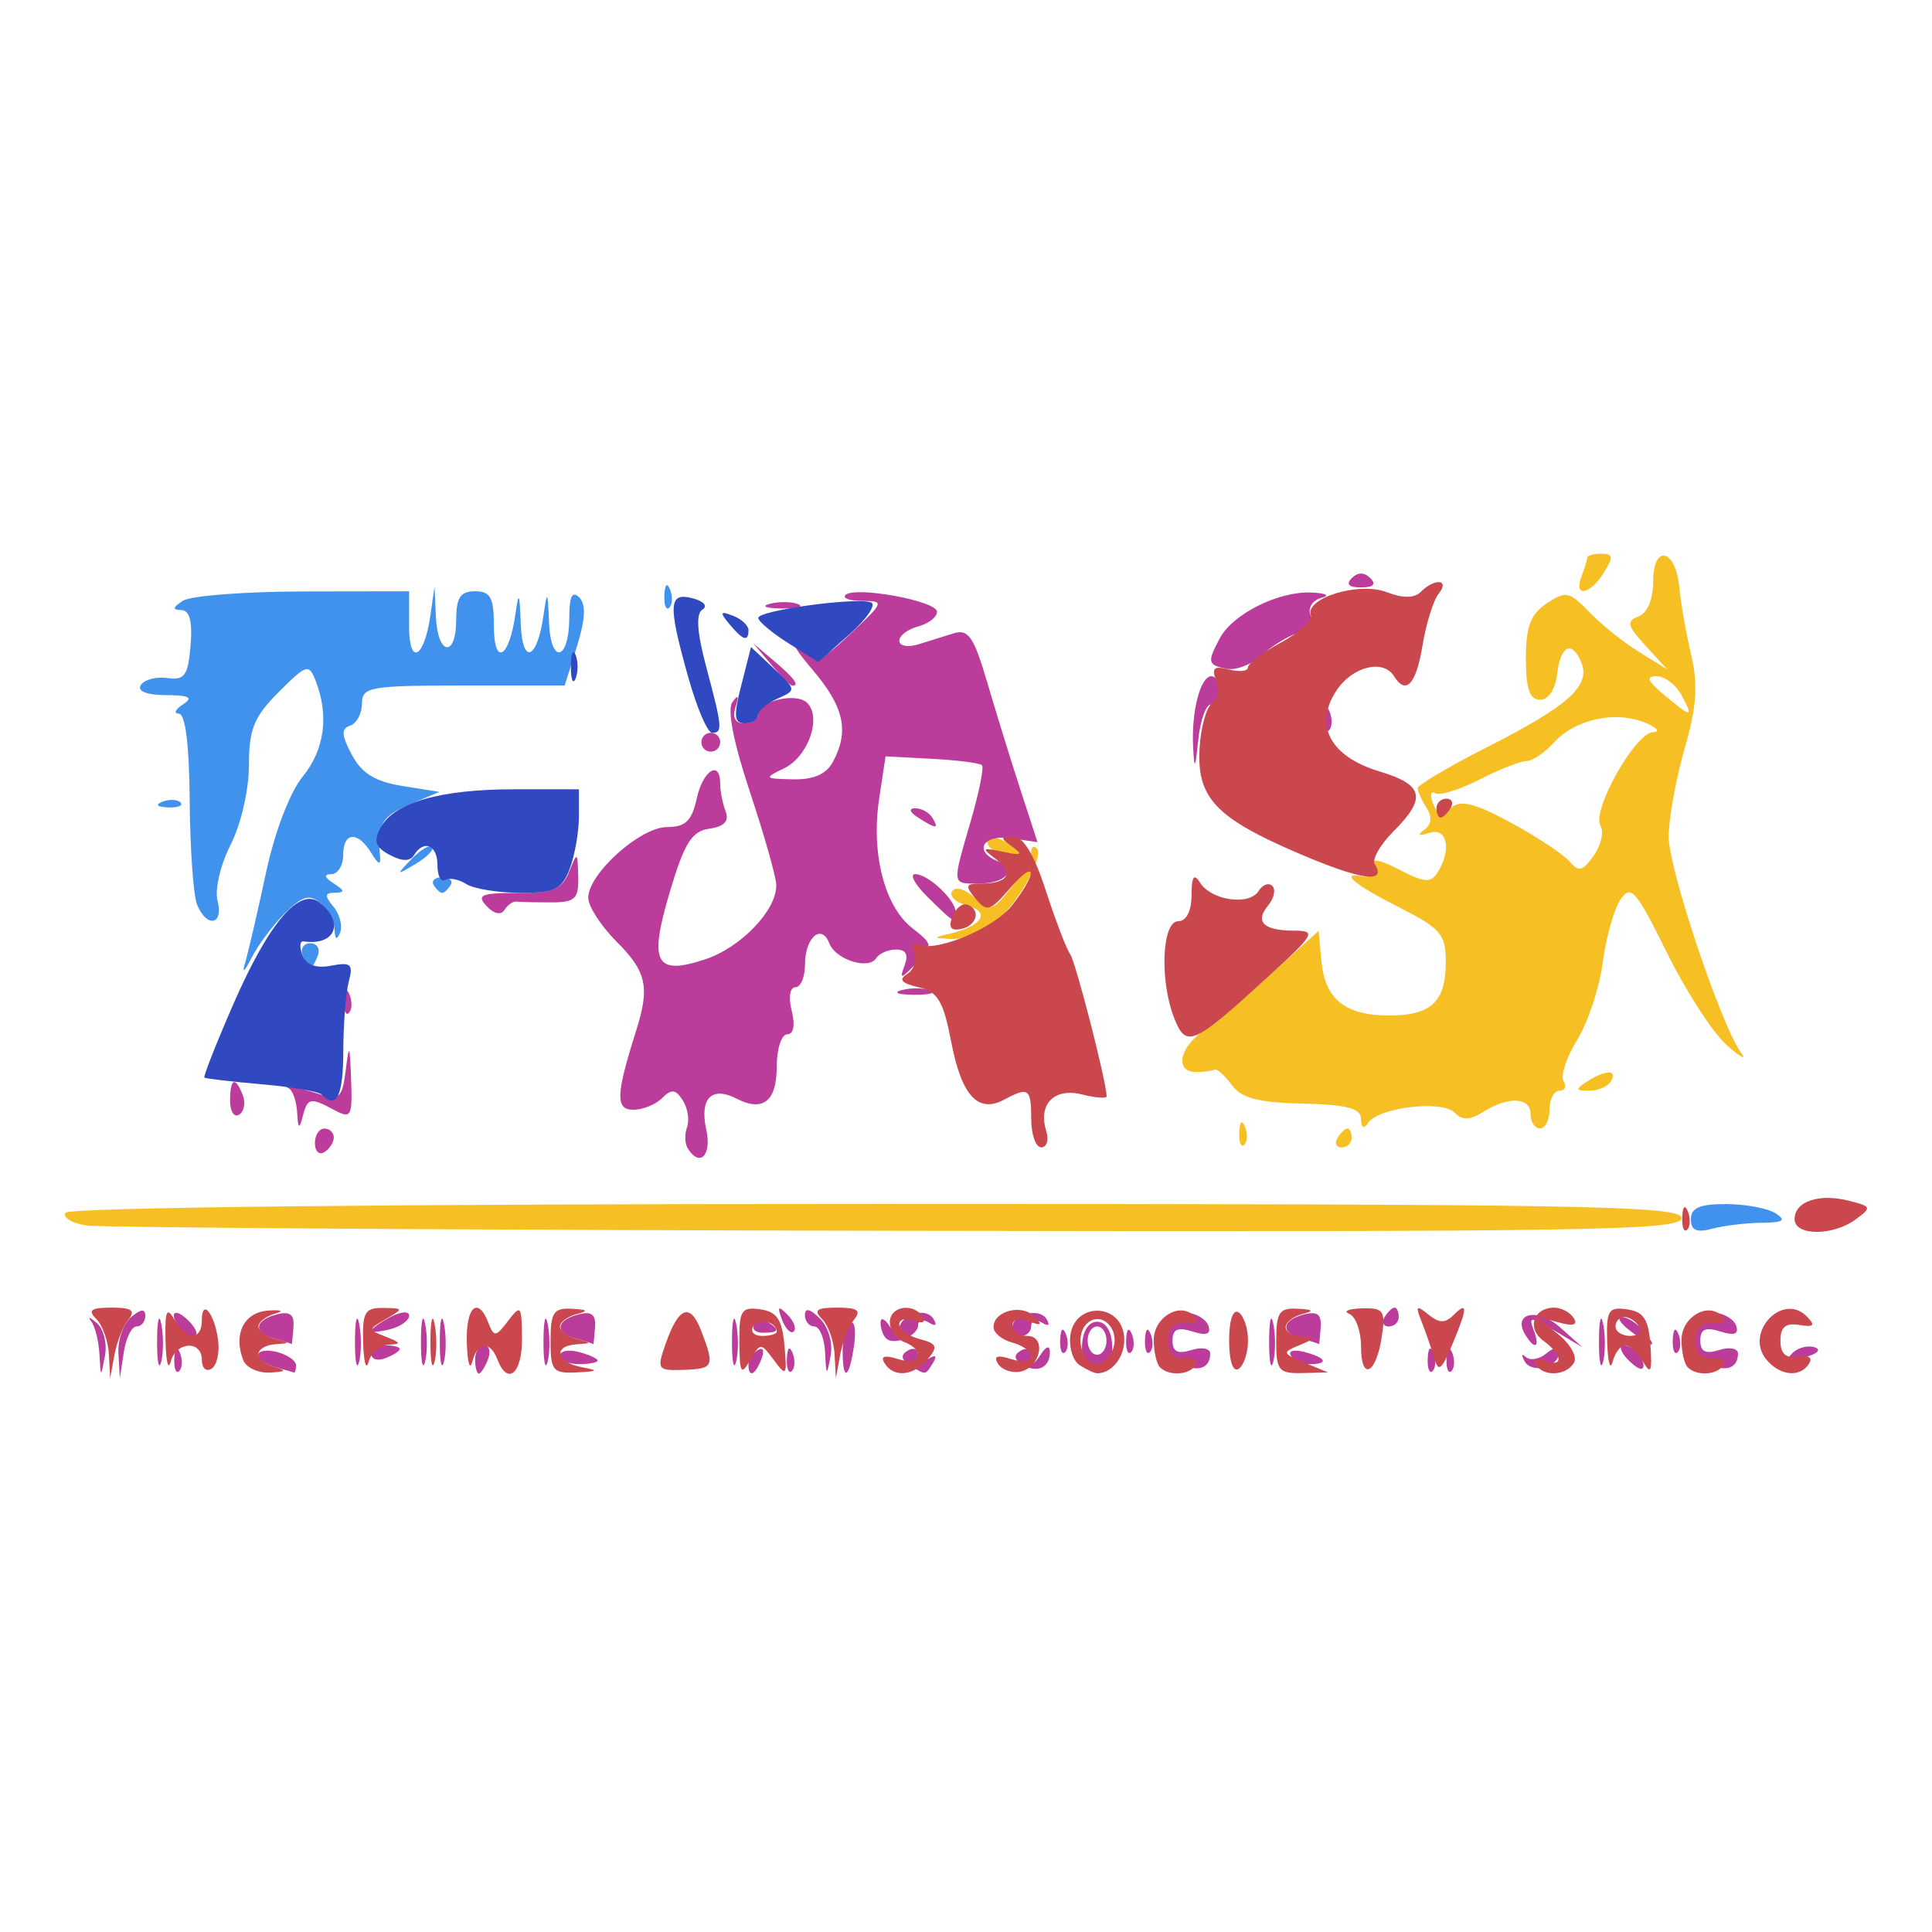 <?xml version="1.0" encoding="UTF-8" standalone="no"?>
<!-- Created with Inkscape (http://www.inkscape.org/) -->

<svg
   width="205"
   height="205"
   viewBox="0 0 54.24 54.24"
   version="1.2" baseProfile="tiny"
   id="svg1"
   xml:space="preserve"
   xmlns="http://www.w3.org/2000/svg"
   xmlns:svg="http://www.w3.org/2000/svg"><defs
     id="defs1" /><g
     id="layer1"><g
       id="g12"><path
         style="fill:#f6bf23"
         d="m 2.421,34.404 c -0.403,-0.061 -0.664,-0.222 -0.58,-0.357 0.092,-0.149 9.074,-0.247 22.759,-0.247 19.918,0 22.606,0.047 22.606,0.397 0,0.35 -2.606,0.392 -22.027,0.357 -12.115,-0.022 -22.356,-0.089 -22.759,-0.15 z m 32.371,-2.61 c 0.013,-0.308 0.075,-0.371 0.16,-0.16 0.076,0.191 0.067,0.419 -0.021,0.507 -0.088,0.088 -0.15,-0.068 -0.139,-0.347 z m 2.757,0.154 c 0.09,-0.146 0.216,-0.265 0.28,-0.265 0.064,0 0.117,0.119 0.117,0.265 0,0.146 -0.126,0.265 -0.28,0.265 -0.154,0 -0.207,-0.119 -0.117,-0.265 z m 0.663,-0.529 c -0.005,-0.305 -0.385,-0.406 -1.642,-0.436 -1.256,-0.03 -1.719,-0.153 -1.994,-0.529 -0.197,-0.269 -0.413,-0.46 -0.479,-0.424 -0.067,0.036 -0.299,0.066 -0.518,0.066 -0.595,0 -0.478,-0.676 0.198,-1.148 0.327,-0.229 1.191,-0.955 1.918,-1.614 l 1.323,-1.199 0.081,0.856 c 0.101,1.065 0.667,1.518 1.901,1.518 1.183,0 1.59,-0.384 1.59,-1.504 0,-0.777 -0.14,-0.94 -1.323,-1.539 -1.276,-0.647 -1.681,-0.998 -0.992,-0.86 0.182,0.036 0.3,-0.086 0.262,-0.273 -0.051,-0.25 0.15,-0.226 0.763,0.091 0.686,0.355 0.871,0.368 1.057,0.074 0.406,-0.641 0.275,-1.279 -0.23,-1.116 -0.305,0.098 -0.355,0.07 -0.146,-0.081 0.208,-0.152 0.232,-0.364 0.07,-0.62 -0.136,-0.214 -0.248,-0.463 -0.251,-0.552 -0.002,-0.089 0.889,-0.615 1.98,-1.169 2.23,-1.132 2.868,-1.7 2.625,-2.335 -0.255,-0.664 -0.595,-0.519 -0.688,0.292 -0.05,0.433 -0.244,0.728 -0.481,0.728 -0.292,0 -0.397,-0.305 -0.397,-1.158 0,-0.902 0.13,-1.244 0.585,-1.547 0.535,-0.355 0.636,-0.334 1.191,0.241 0.333,0.346 0.963,0.851 1.4,1.122 l 0.794,0.492 -0.61,-0.666 c -0.516,-0.563 -0.546,-0.69 -0.198,-0.824 0.25,-0.096 0.411,-0.481 0.411,-0.982 0,-1.06 0.633,-0.916 0.733,0.166 0.039,0.425 0.188,1.273 0.331,1.884 0.201,0.858 0.159,1.46 -0.182,2.646 -0.243,0.844 -0.444,1.952 -0.447,2.461 -0.005,0.907 1.467,5.301 2.038,6.085 0.159,0.218 -0.027,0.115 -0.414,-0.229 -0.387,-0.344 -1.141,-1.512 -1.676,-2.595 -0.865,-1.751 -1.009,-1.916 -1.3,-1.491 -0.18,0.263 -0.404,1.059 -0.498,1.769 -0.094,0.71 -0.418,1.69 -0.72,2.178 -0.301,0.488 -0.473,1.008 -0.382,1.156 0.092,0.148 0.04,0.269 -0.114,0.269 -0.154,0 -0.28,0.238 -0.28,0.529 0,0.291 -0.119,0.529 -0.265,0.529 -0.146,0 -0.265,-0.179 -0.265,-0.397 0,-0.48 -0.613,-0.514 -1.32,-0.073 -0.389,0.243 -0.595,0.249 -0.821,0.022 -0.355,-0.355 -2.129,-0.142 -2.419,0.29 -0.126,0.187 -0.197,0.149 -0.201,-0.107 z m 6.721,-8.241 c -0.256,-0.414 0.974,-2.603 1.474,-2.623 0.221,-0.009 0.112,-0.133 -0.243,-0.275 -0.833,-0.333 -1.953,-0.081 -2.543,0.571 -0.256,0.283 -0.6,0.514 -0.765,0.514 -0.165,0 -0.759,0.234 -1.321,0.521 -0.562,0.286 -1.121,0.459 -1.244,0.383 -0.122,-0.076 -0.15,0.05 -0.062,0.28 0.121,0.316 0.246,0.346 0.515,0.123 0.269,-0.223 0.679,-0.118 1.693,0.435 0.736,0.401 1.473,0.89 1.636,1.087 0.244,0.295 0.364,0.263 0.672,-0.177 0.206,-0.294 0.291,-0.672 0.188,-0.838 z m 2.273,-3.665 c -0.156,-0.291 -0.471,-0.529 -0.7,-0.529 -0.309,0 -0.255,0.135 0.208,0.52 0.789,0.658 0.84,0.658 0.492,0.009 z m -2.646,10.848 c 0.518,-0.335 0.868,-0.335 0.661,0 -0.09,0.146 -0.365,0.263 -0.611,0.261 -0.386,-0.003 -0.393,-0.04 -0.051,-0.261 z m -17.859,-4.157 c 0.878,-0.211 1.113,-0.606 0.461,-0.776 -0.323,-0.085 -0.518,-0.267 -0.432,-0.405 0.088,-0.143 0.36,-0.067 0.628,0.176 0.44,0.398 0.512,0.378 1.032,-0.283 0.308,-0.391 0.559,-0.834 0.559,-0.984 0,-0.15 0.068,-0.205 0.152,-0.121 0.241,0.241 -0.62,1.716 -1.268,2.169 -0.324,0.227 -0.831,0.399 -1.126,0.382 -0.53,-0.03 -0.53,-0.032 -0.007,-0.158 z m 1.058,-2.457 c -0.207,-0.335 0.143,-0.335 0.661,0 0.342,0.221 0.335,0.257 -0.051,0.261 -0.246,0.002 -0.521,-0.115 -0.611,-0.261 z m 16.64,-7.562 c 0.088,-0.23 0.161,-0.468 0.161,-0.529 0,-0.061 0.18,-0.111 0.399,-0.111 0.333,0 0.344,0.088 0.069,0.529 -0.392,0.628 -0.858,0.71 -0.628,0.111 z"
         id="path12" /><path
         style="fill:#4192ed"
         d="m 47.471,34.228 c 0,-0.319 0.253,-0.427 0.992,-0.424 0.546,0.002 1.171,0.119 1.389,0.261 0.305,0.197 0.214,0.258 -0.397,0.264 -0.437,0.004 -1.062,0.08 -1.389,0.167 -0.438,0.117 -0.595,0.046 -0.595,-0.268 z m -40.595,-7.175 c 0.087,-0.291 0.35,-1.422 0.583,-2.514 0.251,-1.174 0.674,-2.29 1.036,-2.732 0.616,-0.753 0.748,-1.717 0.369,-2.687 -0.193,-0.494 -0.253,-0.476 -1.04,0.31 -0.696,0.696 -0.835,1.039 -0.835,2.056 0,0.688 -0.225,1.662 -0.515,2.23 -0.287,0.563 -0.449,1.26 -0.366,1.577 0.178,0.679 -0.304,0.767 -0.575,0.105 -0.104,-0.255 -0.197,-1.564 -0.207,-2.91 -0.011,-1.556 -0.121,-2.449 -0.302,-2.451 -0.156,-0.002 -0.106,-0.119 0.112,-0.261 0.3,-0.194 0.184,-0.257 -0.479,-0.261 -0.542,-0.003 -0.81,-0.11 -0.704,-0.281 0.094,-0.152 0.429,-0.242 0.743,-0.198 0.487,0.067 0.584,-0.069 0.654,-0.913 0.057,-0.682 -0.026,-0.993 -0.265,-0.996 -0.252,-0.003 -0.239,-0.074 0.05,-0.261 0.218,-0.141 1.736,-0.258 3.373,-0.261 l 2.977,-0.004 v 0.979 c 0,1.134 0.427,0.908 0.601,-0.318 l 0.113,-0.794 0.04,0.86 c 0.05,1.081 0.569,1.142 0.569,0.066 0,-0.617 0.118,-0.794 0.529,-0.794 0.434,0 0.529,0.176 0.529,0.979 0,1.134 0.427,0.908 0.601,-0.318 0.097,-0.68 0.119,-0.644 0.153,0.251 0.045,1.18 0.461,1.017 0.641,-0.251 0.1,-0.705 0.117,-0.681 0.153,0.214 0.048,1.209 0.569,1.071 0.569,-0.15 0,-0.581 0.084,-0.747 0.278,-0.553 0.195,0.194 0.175,0.608 -0.064,1.376 l -0.343,1.098 h -2.846 c -2.628,0 -2.846,0.039 -2.846,0.507 0,0.279 -0.149,0.557 -0.331,0.618 -0.258,0.087 -0.248,0.267 0.047,0.82 0.277,0.52 0.655,0.753 1.418,0.875 l 1.04,0.166 -0.822,0.346 c -0.791,0.332 -0.929,0.567 -0.847,1.43 0.029,0.3 -0.032,0.283 -0.246,-0.066 -0.381,-0.621 -0.787,-0.587 -0.787,0.066 0,0.291 -0.149,0.531 -0.331,0.533 -0.22,0.003 -0.198,0.089 0.066,0.261 0.312,0.201 0.319,0.257 0.034,0.261 -0.289,0.003 -0.297,0.083 -0.041,0.392 0.177,0.213 0.261,0.541 0.186,0.728 -0.091,0.227 -0.143,0.197 -0.157,-0.091 -0.011,-0.237 -0.192,-0.572 -0.4,-0.745 -0.302,-0.251 -0.503,-0.192 -0.992,0.291 -0.337,0.333 -0.764,0.907 -0.948,1.274 -0.184,0.368 -0.263,0.431 -0.176,0.14 z m 1.623,-0.22 c -0.074,-0.194 0.021,-0.353 0.211,-0.353 0.191,0 0.286,0.159 0.211,0.353 -0.074,0.194 -0.169,0.353 -0.211,0.353 -0.042,0 -0.137,-0.159 -0.211,-0.353 z m 3.678,-1.984 c -0.075,-0.121 0.032,-0.22 0.237,-0.22 0.205,0 0.312,0.099 0.237,0.22 -0.075,0.121 -0.182,0.22 -0.237,0.22 -0.056,0 -0.162,-0.099 -0.237,-0.22 z m -0.629,-0.726 c 0.251,-0.262 0.514,-0.42 0.583,-0.35 0.07,0.07 -0.136,0.284 -0.457,0.477 -0.557,0.335 -0.563,0.329 -0.127,-0.127 z m -6.989,-1.615 c 0.191,-0.076 0.419,-0.067 0.507,0.021 0.088,0.088 -0.068,0.15 -0.347,0.139 -0.308,-0.013 -0.371,-0.075 -0.16,-0.16 z m 14.093,-5.794 c 0.013,-0.308 0.075,-0.371 0.16,-0.16 0.076,0.191 0.067,0.419 -0.021,0.507 -0.088,0.088 -0.15,-0.068 -0.139,-0.347 z"
         id="path11" /><path
         style="fill:#bb3c9a"
         d="m 2.792,38.021 c -0.02,-0.371 -0.125,-0.789 -0.234,-0.928 -0.109,-0.139 -0.039,-0.119 0.155,0.045 0.194,0.164 0.3,0.582 0.234,0.928 -0.118,0.623 -0.119,0.622 -0.155,-0.045 z m 0.533,-0.021 c -0.022,-0.382 0.139,-0.843 0.357,-1.025 0.274,-0.228 0.397,-0.238 0.397,-0.032 0,0.163 -0.111,0.297 -0.247,0.297 -0.136,0 -0.297,0.327 -0.357,0.728 l -0.11,0.728 z m 1.085,-0.363 c 0.003,-0.582 0.057,-0.789 0.12,-0.46 0.063,0.329 0.061,0.805 -0.005,1.058 -0.066,0.253 -0.118,-0.016 -0.115,-0.598 z m 0.483,0.507 c 0.013,-0.308 0.075,-0.371 0.16,-0.16 0.076,0.191 0.067,0.419 -0.021,0.507 -0.088,0.088 -0.15,-0.068 -0.139,-0.347 z m 2.823,0.237 c -0.255,-0.067 -0.463,-0.22 -0.463,-0.341 0,-0.121 0.238,-0.158 0.529,-0.082 0.291,0.076 0.529,0.244 0.529,0.372 0,0.129 -0.03,0.22 -0.066,0.203 -0.036,-0.017 -0.275,-0.085 -0.529,-0.152 z m 2.25,-0.744 c 0.003,-0.582 0.057,-0.789 0.12,-0.46 0.063,0.329 0.061,0.805 -0.005,1.058 -0.066,0.253 -0.118,-0.016 -0.115,-0.598 z m 1.852,0 c 0.003,-0.582 0.057,-0.789 0.12,-0.46 0.063,0.329 0.061,0.805 -0.005,1.058 -0.066,0.253 -0.118,-0.016 -0.115,-0.598 z m 0.529,0 c 0.003,-0.582 0.057,-0.789 0.12,-0.46 0.063,0.329 0.061,0.805 -0.005,1.058 -0.066,0.253 -0.118,-0.016 -0.115,-0.598 z m 0.992,0.529 c 0,-0.218 0.115,-0.397 0.256,-0.397 0.141,0 0.188,0.179 0.104,0.397 -0.084,0.218 -0.199,0.397 -0.256,0.397 -0.057,0 -0.104,-0.179 -0.104,-0.397 z m 1.919,-0.529 c 0.003,-0.582 0.057,-0.789 0.12,-0.46 0.063,0.329 0.061,0.805 -0.005,1.058 -0.066,0.253 -0.118,-0.016 -0.115,-0.598 z m 5.292,0 c 0.003,-0.582 0.057,-0.789 0.12,-0.46 0.063,0.329 0.061,0.805 -0.005,1.058 -0.066,0.253 -0.118,-0.016 -0.115,-0.598 z m 0.462,0.677 c 0,-0.137 0.118,-0.322 0.262,-0.411 0.15,-0.093 0.194,0.013 0.104,0.249 -0.176,0.458 -0.366,0.542 -0.366,0.162 z m 1.079,-0.17 c 0.013,-0.308 0.075,-0.371 0.16,-0.16 0.076,0.191 0.067,0.419 -0.021,0.507 -0.088,0.088 -0.15,-0.068 -0.139,-0.347 z m 1.073,-0.176 c -0.02,-0.4 -0.155,-0.728 -0.301,-0.728 -0.146,0 -0.265,-0.145 -0.265,-0.321 0,-0.211 0.145,-0.177 0.42,0.098 0.241,0.242 0.369,0.687 0.301,1.049 -0.11,0.582 -0.122,0.574 -0.155,-0.098 z m 0.493,-0.051 c 0,-0.355 0.098,-0.706 0.217,-0.78 0.119,-0.074 0.165,0.217 0.102,0.646 -0.139,0.946 -0.319,1.021 -0.319,0.134 z m 1.89,0.41 c -0.25,-0.159 -0.27,-0.282 -0.066,-0.408 0.161,-0.1 0.293,-0.048 0.293,0.115 0,0.163 0.137,0.211 0.305,0.107 0.189,-0.117 0.234,-0.073 0.117,0.117 -0.223,0.361 -0.195,0.358 -0.649,0.07 z m 3.162,-0.013 c -0.243,-0.15 -0.259,-0.268 -0.053,-0.395 0.161,-0.1 0.295,-0.025 0.297,0.165 0.003,0.252 0.074,0.238 0.261,-0.051 0.154,-0.238 0.258,-0.271 0.261,-0.082 0.006,0.443 -0.356,0.615 -0.764,0.362 z m 1.669,-0.535 c 0.016,-0.408 0.181,-0.671 0.423,-0.671 0.242,0 0.407,0.262 0.423,0.671 0.018,0.465 -0.112,0.671 -0.423,0.671 -0.311,0 -0.441,-0.206 -0.423,-0.671 z m 0.687,-0.142 c 0,-0.218 -0.119,-0.397 -0.265,-0.397 -0.146,0 -0.265,0.179 -0.265,0.397 0,0.218 0.119,0.397 0.265,0.397 0.146,0 0.265,-0.179 0.265,-0.397 z m 2.049,0.629 c -0.643,-0.36 -0.508,-1.47 0.173,-1.42 0.29,0.021 0.577,0.191 0.639,0.376 0.079,0.236 -0.056,0.284 -0.448,0.16 -0.415,-0.132 -0.56,-0.066 -0.56,0.255 0,0.312 0.147,0.386 0.529,0.265 0.291,-0.092 0.529,-0.048 0.529,0.099 0,0.426 -0.371,0.54 -0.862,0.265 z m 2.516,-0.629 c 0.003,-0.582 0.057,-0.789 0.12,-0.46 0.063,0.329 0.061,0.805 -0.005,1.058 -0.066,0.253 -0.118,-0.016 -0.115,-0.598 z m 4.452,0.507 c 0.013,-0.308 0.075,-0.371 0.16,-0.16 0.076,0.191 0.067,0.419 -0.021,0.507 -0.088,0.088 -0.15,-0.068 -0.139,-0.347 z m 0.529,0 c 0.013,-0.308 0.075,-0.371 0.16,-0.16 0.076,0.191 0.067,0.419 -0.021,0.507 -0.088,0.088 -0.15,-0.068 -0.139,-0.347 z m 2.194,0.077 c -0.101,-0.176 -0.086,-0.231 0.033,-0.123 0.119,0.108 0.376,0.064 0.572,-0.099 0.223,-0.185 0.355,-0.195 0.355,-0.026 0,0.413 -0.753,0.607 -0.96,0.248 z m 2.085,-0.584 c 0.003,-0.582 0.057,-0.789 0.12,-0.46 0.063,0.329 0.061,0.805 -0.005,1.058 -0.066,0.253 -0.118,-0.016 -0.115,-0.598 z m 0.783,0.502 c -0.188,-0.204 -0.224,-0.37 -0.082,-0.37 0.275,0 0.672,0.503 0.516,0.652 -0.051,0.048 -0.246,-0.079 -0.434,-0.282 z m 2.258,0.126 c -0.643,-0.36 -0.508,-1.47 0.173,-1.42 0.29,0.021 0.577,0.191 0.639,0.376 0.079,0.236 -0.056,0.284 -0.448,0.16 -0.415,-0.132 -0.56,-0.066 -0.56,0.255 0,0.312 0.147,0.386 0.529,0.265 0.291,-0.092 0.529,-0.048 0.529,0.099 0,0.426 -0.371,0.54 -0.862,0.265 z m -37.503,-0.24 c 0,-0.141 0.179,-0.256 0.397,-0.256 0.218,0 0.397,0.047 0.397,0.104 0,0.057 -0.179,0.173 -0.397,0.256 -0.218,0.084 -0.397,0.037 -0.397,-0.104 z m 5.292,0.033 c 0,-0.132 0.238,-0.178 0.529,-0.101 0.291,0.076 0.529,0.184 0.529,0.24 0,0.056 -0.238,0.101 -0.529,0.101 -0.291,0 -0.529,-0.108 -0.529,-0.24 z m 20.52,-10e-5 c -0.082,-0.132 0.09,-0.178 0.381,-0.101 0.618,0.162 0.696,0.341 0.148,0.341 -0.21,0 -0.448,-0.108 -0.53,-0.24 z m 14.079,-0.069 c 0.154,-0.154 0.436,-0.227 0.627,-0.164 0.198,0.066 0.078,0.186 -0.28,0.28 -0.44,0.115 -0.543,0.081 -0.347,-0.116 z m -20.555,-0.374 c 0.013,-0.308 0.075,-0.371 0.16,-0.16 0.076,0.191 0.067,0.419 -0.021,0.507 -0.088,0.088 -0.15,-0.068 -0.139,-0.347 z m 1.852,0 c 0.013,-0.308 0.075,-0.371 0.16,-0.16 0.076,0.191 0.067,0.419 -0.021,0.507 -0.088,0.088 -0.15,-0.068 -0.139,-0.347 z m 0.529,0 c 0.013,-0.308 0.075,-0.371 0.16,-0.16 0.076,0.191 0.067,0.419 -0.021,0.507 -0.088,0.088 -0.15,-0.068 -0.139,-0.347 z m 14.817,0 c 0.013,-0.308 0.075,-0.371 0.16,-0.16 0.076,0.191 0.067,0.419 -0.021,0.507 -0.088,0.088 -0.15,-0.068 -0.139,-0.347 z m -39.245,-0.028 c -0.614,-0.16 -0.589,-0.517 0.048,-0.683 0.378,-0.099 0.501,-0.004 0.473,0.366 -0.021,0.275 -0.042,0.486 -0.048,0.469 -0.005,-0.017 -0.218,-0.085 -0.473,-0.152 z m 8.467,0 c -0.614,-0.16 -0.589,-0.517 0.048,-0.683 0.378,-0.099 0.501,-0.004 0.473,0.366 -0.021,0.275 -0.042,0.486 -0.048,0.469 -0.005,-0.017 -0.218,-0.085 -0.473,-0.152 z m 8.691,-0.012 c -0.087,-0.087 -0.156,-0.287 -0.154,-0.445 0.002,-0.158 0.119,-0.108 0.261,0.11 0.141,0.218 0.258,0.261 0.261,0.095 0.006,-0.426 0.744,-0.661 0.963,-0.307 0.11,0.178 0.061,0.219 -0.124,0.105 -0.168,-0.104 -0.305,-0.075 -0.305,0.063 0,0.309 -0.682,0.596 -0.9,0.378 z m 11.682,0.012 c -0.614,-0.16 -0.589,-0.517 0.048,-0.683 0.378,-0.099 0.501,-0.004 0.473,0.366 -0.021,0.275 -0.042,0.486 -0.048,0.469 -0.005,-0.017 -0.218,-0.085 -0.473,-0.152 z m 6.27,-0.105 c -0.382,-0.618 0.335,-0.784 0.964,-0.223 l 0.638,0.568 -0.769,-0.459 c -0.688,-0.411 -0.751,-0.414 -0.604,-0.029 0.187,0.486 0.04,0.578 -0.23,0.142 z m 2.94,-0.118 c -0.282,-0.214 -0.386,-0.388 -0.231,-0.388 0.156,0 0.431,0.179 0.612,0.397 0.412,0.496 0.282,0.494 -0.381,-0.008 z M 4.994,37.223 c -0.271,-0.439 -0.028,-0.5 0.352,-0.088 0.188,0.204 0.224,0.37 0.082,0.37 -0.143,0 -0.338,-0.127 -0.434,-0.282 z m 5.435,0.134 c 0,-0.054 0.238,-0.226 0.529,-0.381 0.292,-0.156 0.529,-0.174 0.529,-0.04 0,0.134 -0.238,0.305 -0.529,0.381 -0.291,0.076 -0.529,0.094 -0.529,0.04 z m 10.746,-0.165 c 0.076,-0.124 0.25,-0.156 0.385,-0.073 0.346,0.214 0.307,0.297 -0.139,0.297 -0.212,0 -0.323,-0.101 -0.246,-0.225 z m 0.781,-0.139 c -0.144,-0.377 -0.113,-0.407 0.148,-0.148 0.181,0.179 0.262,0.393 0.181,0.474 -0.082,0.082 -0.229,-0.065 -0.329,-0.326 z m 6.465,0.215 c 0,-0.375 0.758,-0.565 0.958,-0.24 0.11,0.178 0.061,0.219 -0.124,0.105 -0.168,-0.104 -0.305,-0.063 -0.305,0.091 0,0.154 -0.119,0.28 -0.265,0.28 -0.146,0 -0.265,-0.106 -0.265,-0.236 z m 10.451,-0.293 c 0.09,-0.146 0.216,-0.265 0.28,-0.265 0.064,0 0.117,0.119 0.117,0.265 0,0.146 -0.126,0.265 -0.28,0.265 -0.154,0 -0.207,-0.119 -0.117,-0.265 z M 8.841,32.096 c 0,-0.227 0.119,-0.412 0.265,-0.412 0.146,0 0.265,0.112 0.265,0.249 0,0.137 -0.119,0.323 -0.265,0.412 -0.146,0.09 -0.265,-0.022 -0.265,-0.249 z m 10.466,0.141 c -0.082,-0.132 -0.09,-0.4 -0.018,-0.595 0.072,-0.195 0.018,-0.532 -0.12,-0.749 -0.2,-0.314 -0.318,-0.328 -0.579,-0.066 -0.181,0.181 -0.545,0.329 -0.81,0.329 -0.506,0 -0.491,-0.419 0.08,-2.222 0.388,-1.225 0.293,-1.656 -0.551,-2.499 -0.437,-0.437 -0.794,-0.991 -0.794,-1.231 0,-0.673 1.459,-1.984 2.208,-1.984 0.519,0 0.698,-0.17 0.835,-0.794 0.176,-0.803 0.661,-1.11 0.661,-0.419 0,0.206 0.069,0.554 0.153,0.773 0.104,0.272 -0.04,0.425 -0.456,0.485 -0.496,0.071 -0.701,0.398 -1.108,1.764 -0.599,2.009 -0.414,2.367 0.987,1.905 1.012,-0.334 2.022,-1.394 1.998,-2.096 -0.008,-0.235 -0.342,-1.411 -0.742,-2.613 -0.461,-1.385 -0.64,-2.306 -0.489,-2.514 0.163,-0.226 0.191,-0.184 0.088,0.135 -0.096,0.298 -0.011,0.463 0.24,0.463 0.214,0 0.389,-0.111 0.389,-0.247 0,-0.379 1.077,-0.634 1.383,-0.328 0.414,0.414 0.026,1.511 -0.65,1.837 -0.572,0.276 -0.56,0.291 0.25,0.308 0.583,0.012 0.937,-0.143 1.124,-0.494 0.463,-0.864 0.31,-1.544 -0.58,-2.588 -0.469,-0.551 -0.618,-0.815 -0.331,-0.587 0.488,0.387 0.585,0.356 1.449,-0.461 0.896,-0.847 0.905,-0.876 0.287,-0.878 -0.352,-10e-4 -0.566,-0.076 -0.475,-0.166 0.258,-0.258 2.57,0.165 2.57,0.47 0,0.15 -0.238,0.335 -0.529,0.412 -0.291,0.076 -0.529,0.257 -0.529,0.403 0,0.146 0.238,0.191 0.529,0.101 0.291,-0.09 0.745,-0.231 1.01,-0.314 0.397,-0.124 0.559,0.116 0.932,1.389 0.248,0.847 0.667,2.201 0.93,3.008 l 0.478,1.469 -0.749,-0.11 c -0.791,-0.116 -1.06,0.377 -0.354,0.648 0.569,0.218 0.216,0.625 -0.543,0.625 -0.765,0 -0.757,0.066 -0.224,-1.765 0.232,-0.797 0.372,-1.499 0.311,-1.559 -0.06,-0.06 -0.694,-0.141 -1.408,-0.179 l -1.298,-0.069 -0.18,1.191 c -0.231,1.526 0.148,3.016 0.922,3.625 0.597,0.469 0.599,0.488 0.11,1.003 -0.415,0.438 -0.469,0.448 -0.322,0.065 0.121,-0.315 0.047,-0.46 -0.233,-0.46 -0.225,0 -0.476,0.108 -0.558,0.24 -0.21,0.34 -1.141,0.047 -1.318,-0.415 -0.217,-0.566 -0.682,-0.165 -0.682,0.588 0,0.355 -0.121,0.646 -0.27,0.646 -0.155,0 -0.199,0.28 -0.104,0.661 0.102,0.408 0.053,0.661 -0.127,0.661 -0.161,0 -0.293,0.407 -0.293,0.904 0,0.975 -0.386,1.283 -1.13,0.9 -0.696,-0.358 -1.041,-0.006 -0.849,0.867 0.16,0.73 -0.181,1.076 -0.52,0.528 z M 8.343,31.243 c -0.017,-0.315 -0.12,-0.623 -0.229,-0.684 -0.248,-0.139 0.152,-0.062 0.908,0.175 0.502,0.157 0.592,0.067 0.685,-0.691 0.094,-0.764 0.113,-0.732 0.15,0.262 0.039,1.044 0.002,1.112 -0.469,0.86 -0.683,-0.366 -0.752,-0.351 -0.893,0.189 -0.094,0.361 -0.128,0.337 -0.152,-0.11 z m -1.883,-0.337 c 0,-0.639 0.147,-0.703 0.357,-0.156 0.082,0.214 0.035,0.459 -0.104,0.545 -0.139,0.086 -0.253,-0.089 -0.253,-0.388 z m 3.196,-2.816 c 0.013,-0.308 0.075,-0.371 0.16,-0.16 0.076,0.191 0.067,0.419 -0.021,0.507 -0.088,0.088 -0.15,-0.068 -0.139,-0.347 z m 15.661,-0.294 c 0.257,-0.067 0.615,-0.063 0.794,0.01 0.179,0.072 -0.032,0.127 -0.468,0.122 -0.437,-0.005 -0.583,-0.065 -0.326,-0.132 z m -11.657,-2.359 c -0.288,-0.31 -0.151,-0.368 0.868,-0.368 1.007,0 1.25,-0.1 1.449,-0.595 0.23,-0.572 0.24,-0.567 0.256,0.132 0.015,0.636 -0.083,0.728 -0.777,0.728 -0.437,0 -0.87,-0.01 -0.963,-0.023 -0.093,-0.012 -0.242,0.093 -0.331,0.235 -0.097,0.155 -0.298,0.111 -0.503,-0.11 z m 12.385,-0.251 c -0.361,-0.355 -0.518,-0.645 -0.35,-0.645 0.366,0 1.138,0.73 1.138,1.077 0,0.33 -0.032,0.312 -0.788,-0.432 z m -0.27,-2.233 c -0.238,-0.154 -0.271,-0.258 -0.082,-0.261 0.173,-0.002 0.389,0.115 0.479,0.261 0.203,0.328 0.111,0.328 -0.397,0 z m 7.721,-1.984 c -0.051,-0.994 0.204,-1.984 0.512,-1.984 0.129,0 0.234,0.179 0.234,0.397 0,0.218 -0.112,0.397 -0.249,0.397 -0.137,0 -0.295,0.446 -0.352,0.992 -0.087,0.834 -0.11,0.866 -0.145,0.198 z m -13.806,-0.132 c 0,-0.146 0.119,-0.265 0.265,-0.265 0.146,0 0.265,0.119 0.265,0.265 0,0.146 -0.119,0.265 -0.265,0.265 -0.146,0 -0.265,-0.119 -0.265,-0.265 z m 17.483,-0.683 c 0.013,-0.308 0.075,-0.371 0.16,-0.16 0.076,0.191 0.067,0.419 -0.021,0.507 -0.088,0.088 -0.15,-0.068 -0.139,-0.347 z m -15.524,-1.499 -0.504,-0.595 0.595,0.504 c 0.559,0.474 0.716,0.687 0.504,0.687 -0.05,0 -0.318,-0.268 -0.595,-0.595 z m 12.791,0.121 c -0.539,-0.109 -0.555,-0.181 -0.191,-0.863 0.363,-0.677 1.641,-1.316 2.559,-1.278 0.419,0.017 0.546,0.082 0.292,0.149 -0.247,0.065 -0.387,0.279 -0.312,0.475 0.076,0.199 -0.085,0.427 -0.365,0.516 -0.276,0.088 -0.731,0.37 -1.011,0.627 -0.28,0.257 -0.718,0.426 -0.973,0.374 z m -12.827,-1.825 c 0.257,-0.067 0.615,-0.063 0.794,0.01 0.179,0.072 -0.032,0.127 -0.468,0.122 -0.437,-0.005 -0.583,-0.065 -0.326,-0.132 z m 16.337,-0.72 c 0.171,-0.171 0.35,-0.171 0.522,0 0.171,0.171 0.082,0.261 -0.261,0.261 -0.343,0 -0.432,-0.089 -0.261,-0.261 z"
         id="path10" /><path
         style="fill:#c9474d"
         d="m 3.057,38.021 c -0.02,-0.371 -0.179,-0.818 -0.354,-0.992 -0.247,-0.247 -0.152,-0.318 0.429,-0.318 0.566,0 0.681,0.08 0.475,0.331 -0.149,0.182 -0.326,0.628 -0.393,0.992 l -0.122,0.661 z m 1.59,-0.384 c -0.018,-0.839 0.033,-0.962 0.247,-0.595 0.342,0.587 0.773,0.599 0.773,0.022 0,-0.629 0.356,-0.19 0.457,0.564 0.046,0.348 -0.037,0.707 -0.186,0.799 -0.149,0.092 -0.271,-0.018 -0.271,-0.245 0,-0.565 -0.726,-0.523 -0.876,0.051 -0.067,0.255 -0.131,-0.013 -0.144,-0.595 z m 2.18,0.545 c -0.281,-0.732 0.022,-1.337 0.695,-1.387 0.383,-0.028 0.465,0.008 0.196,0.086 -0.255,0.074 -0.463,0.236 -0.463,0.36 0,0.124 0.208,0.28 0.463,0.347 0.441,0.115 0.441,0.122 0,0.152 -0.255,0.017 -0.463,0.141 -0.463,0.276 0,0.135 0.208,0.3 0.463,0.366 0.344,0.09 0.308,0.129 -0.141,0.152 -0.332,0.017 -0.669,-0.141 -0.75,-0.351 z m 3.369,-0.478 c -0.027,-0.864 0.046,-0.991 0.565,-0.984 0.572,0.008 0.575,0.02 0.078,0.308 -0.514,0.298 -0.514,0.302 0,0.503 0.419,0.164 0.433,0.206 0.074,0.221 -0.244,0.01 -0.498,0.227 -0.565,0.482 -0.067,0.255 -0.135,0.017 -0.152,-0.529 z m 1.888,-0.066 c 0.003,-0.582 0.057,-0.789 0.12,-0.46 0.063,0.329 0.061,0.805 -0.005,1.058 -0.066,0.253 -0.118,-0.016 -0.115,-0.598 z m 1.022,0.066 c -0.032,-1.02 0.312,-1.332 0.61,-0.555 0.151,0.394 0.205,0.388 0.549,-0.066 0.354,-0.468 0.382,-0.432 0.39,0.489 0.008,0.991 -0.402,1.345 -0.69,0.595 -0.205,-0.535 -0.559,-0.502 -0.707,0.066 -0.067,0.255 -0.135,0.017 -0.152,-0.529 z m 2.351,-0.066 c 0,-0.793 0.086,-0.922 0.595,-0.895 0.448,0.023 0.481,0.061 0.132,0.152 -0.255,0.067 -0.463,0.223 -0.463,0.347 0,0.124 0.208,0.28 0.463,0.347 0.441,0.115 0.441,0.122 0,0.152 -0.666,0.044 -0.571,0.502 0.132,0.638 0.51,0.098 0.492,0.12 -0.132,0.151 -0.662,0.033 -0.728,-0.047 -0.728,-0.89 z m 3.229,0.092 c 0.367,-1.053 0.696,-1.169 1.005,-0.356 0.377,0.992 0.348,1.054 -0.503,1.084 -0.73,0.025 -0.753,-0.009 -0.503,-0.728 z m 2.071,-0.045 c -0.007,-0.899 0.058,-1.001 0.587,-0.926 0.468,0.066 0.613,0.283 0.679,1.011 0.077,0.855 0.055,0.887 -0.293,0.419 -0.371,-0.499 -0.381,-0.499 -0.671,0 -0.253,0.437 -0.295,0.367 -0.302,-0.504 z m 1.05,-0.297 c 0,-0.279 -0.508,-0.397 -0.659,-0.152 -0.091,0.148 0.019,0.269 0.246,0.269 0.227,0 0.412,-0.052 0.412,-0.117 z m 1.624,0.633 c -0.02,-0.371 -0.179,-0.818 -0.354,-0.992 -0.247,-0.247 -0.152,-0.318 0.429,-0.318 0.566,0 0.681,0.08 0.475,0.331 -0.149,0.182 -0.326,0.628 -0.393,0.992 l -0.122,0.661 z m 1.402,0.249 c -0.122,-0.197 0.003,-0.235 0.381,-0.114 0.631,0.2 0.784,-0.245 0.165,-0.482 -0.218,-0.084 -0.397,-0.335 -0.397,-0.557 0,-0.45 0.671,-0.554 0.924,-0.144 0.093,0.15 -0.013,0.194 -0.249,0.104 -0.226,-0.087 -0.411,-0.04 -0.411,0.104 0,0.144 0.258,0.329 0.573,0.412 0.484,0.127 0.52,0.213 0.232,0.56 -0.398,0.48 -0.962,0.534 -1.219,0.117 z m 3.184,0.015 c -0.133,-0.214 -0.02,-0.254 0.372,-0.129 0.309,0.098 0.562,0.065 0.562,-0.073 0,-0.138 -0.238,-0.314 -0.529,-0.39 -0.291,-0.076 -0.529,-0.272 -0.529,-0.436 0,-0.451 0.787,-0.658 1.142,-0.301 0.242,0.243 0.207,0.275 -0.15,0.139 -0.268,-0.102 -0.463,-0.053 -0.463,0.117 0,0.161 0.187,0.293 0.416,0.293 0.553,0 0.378,0.893 -0.196,1.004 -0.239,0.046 -0.521,-0.055 -0.625,-0.224 z m 2.3,0.046 c -0.195,-0.123 -0.314,-0.508 -0.265,-0.856 0.128,-0.904 1.374,-0.904 1.502,0 0.076,0.54 -0.299,1.08 -0.751,1.08 -0.073,0 -0.292,-0.101 -0.486,-0.224 z m 0.926,-0.447 c 0.221,-0.575 -0.339,-1.115 -0.74,-0.714 -0.339,0.339 -0.129,1.129 0.3,1.129 0.155,0 0.353,-0.187 0.44,-0.415 z m 1.324,0.503 c -0.097,-0.097 -0.176,-0.441 -0.176,-0.765 0,-0.641 0.731,-1.079 1.131,-0.679 0.155,0.155 0.064,0.233 -0.243,0.207 -0.329,-0.028 -0.491,0.134 -0.491,0.488 0,0.34 0.164,0.516 0.46,0.493 0.253,-0.02 0.395,0.069 0.315,0.198 -0.171,0.276 -0.744,0.31 -0.996,0.058 z m 1.94,-0.75 c 0,-0.571 0.107,-0.891 0.265,-0.794 0.146,0.09 0.265,0.447 0.265,0.794 0,0.347 -0.119,0.704 -0.265,0.794 -0.158,0.098 -0.265,-0.223 -0.265,-0.794 z m 1.323,0 c 0,-0.793 0.086,-0.922 0.595,-0.895 0.448,0.023 0.481,0.061 0.132,0.152 -0.255,0.067 -0.463,0.231 -0.463,0.366 0,0.135 0.208,0.254 0.463,0.264 0.394,0.016 0.384,0.051 -0.066,0.237 -0.504,0.208 -0.498,0.231 0.132,0.494 l 0.661,0.276 -0.728,0.017 c -0.658,0.015 -0.728,-0.071 -0.728,-0.909 z m 2.381,0.17 c 0,-0.433 -0.149,-0.847 -0.331,-0.921 -0.182,-0.073 -0.024,-0.143 0.351,-0.154 0.611,-0.019 0.67,0.062 0.565,0.776 -0.157,1.069 -0.585,1.287 -0.585,0.299 z m 2.053,0.322 c -0.077,-0.27 -0.236,-0.73 -0.352,-1.021 -0.18,-0.449 -0.151,-0.48 0.188,-0.205 0.306,0.249 0.472,0.252 0.711,0.013 0.404,-0.404 0.393,-0.196 -0.047,0.851 -0.294,0.7 -0.384,0.765 -0.499,0.361 z m 2.844,0.173 c -0.093,-0.15 0.013,-0.194 0.249,-0.104 0.543,0.208 0.526,-0.153 -0.027,-0.557 -0.475,-0.347 -0.284,-0.929 0.305,-0.929 0.201,0 0.447,0.132 0.547,0.293 0.123,0.199 -0.02,0.236 -0.447,0.116 l -0.628,-0.177 0.633,0.509 c 0.352,0.283 0.551,0.643 0.447,0.81 -0.229,0.37 -0.86,0.393 -1.079,0.039 z m 2.013,-0.617 c -0.027,-0.901 0.033,-1.001 0.559,-0.926 0.466,0.067 0.603,0.279 0.655,1.011 0.052,0.74 0.011,0.833 -0.206,0.463 -0.149,-0.255 -0.375,-0.463 -0.503,-0.463 -0.128,0 -0.286,0.208 -0.353,0.463 -0.067,0.255 -0.135,0.008 -0.152,-0.548 z m 0.895,-0.445 c -0.09,-0.146 -0.276,-0.265 -0.412,-0.265 -0.137,0 -0.249,0.119 -0.249,0.265 0,0.146 0.186,0.265 0.412,0.265 0.227,0 0.339,-0.119 0.249,-0.265 z m 1.367,1.147 c -0.097,-0.097 -0.176,-0.441 -0.176,-0.765 0,-0.641 0.731,-1.079 1.131,-0.679 0.155,0.155 0.064,0.233 -0.243,0.207 -0.329,-0.028 -0.491,0.134 -0.491,0.488 0,0.34 0.164,0.516 0.46,0.493 0.253,-0.02 0.395,0.069 0.315,0.198 -0.171,0.276 -0.744,0.31 -0.996,0.058 z m 2.208,-0.217 c -0.629,-0.758 0.457,-1.909 1.139,-1.207 0.243,0.25 0.195,0.302 -0.216,0.234 -0.382,-0.064 -0.529,0.059 -0.529,0.441 0,0.369 0.148,0.504 0.49,0.445 0.294,-0.05 0.42,0.029 0.315,0.198 -0.248,0.402 -0.817,0.349 -1.199,-0.111 z m -2.363,-3.994 c 0.013,-0.308 0.075,-0.371 0.16,-0.16 0.076,0.191 0.067,0.419 -0.021,0.507 -0.088,0.088 -0.15,-0.068 -0.139,-0.347 z m 3.154,0.05 c 0,-0.495 0.683,-0.728 1.518,-0.518 0.645,0.162 0.655,0.191 0.193,0.529 -0.641,0.469 -1.711,0.462 -1.711,-0.011 z m -21.431,-2.806 c 0,-0.865 -0.071,-0.916 -0.759,-0.548 -0.734,0.393 -1.195,-0.108 -1.485,-1.613 -0.224,-1.162 -0.377,-1.417 -0.928,-1.545 -0.471,-0.11 -0.56,-0.215 -0.313,-0.368 0.19,-0.118 0.28,-0.387 0.199,-0.598 -0.081,-0.211 -0.048,-0.323 0.073,-0.248 0.446,0.275 2.147,-0.412 2.672,-1.079 0.742,-0.943 0.687,-1.345 -0.065,-0.471 -0.546,0.635 -0.64,0.662 -0.958,0.279 -0.303,-0.366 -0.28,-0.425 0.165,-0.425 0.755,0 0.928,-0.295 0.403,-0.688 -0.41,-0.307 -0.389,-0.329 0.203,-0.202 0.521,0.112 0.577,0.082 0.265,-0.141 -0.349,-0.249 -0.346,-0.284 0.023,-0.288 0.279,-0.003 0.587,0.507 0.915,1.517 0.272,0.837 0.58,1.641 0.684,1.788 0.157,0.222 1.023,3.599 1.023,3.988 0,0.067 -0.31,0.043 -0.69,-0.052 -0.78,-0.196 -1.24,0.272 -1.006,1.023 0.079,0.255 0.017,0.463 -0.138,0.463 -0.155,0 -0.282,-0.357 -0.282,-0.794 z m 4.01,-2.851 c -0.41,-1.05 -0.339,-2.706 0.117,-2.706 0.227,0 0.372,-0.282 0.374,-0.728 0.003,-0.536 0.067,-0.628 0.243,-0.35 0.315,0.497 1.38,0.648 1.638,0.231 0.112,-0.181 0.286,-0.246 0.387,-0.144 0.101,0.101 0.049,0.347 -0.116,0.546 -0.385,0.463 -0.131,0.71 0.732,0.71 0.633,4.3e-4 0.575,0.099 -0.772,1.328 -2.086,1.902 -2.266,1.979 -2.604,1.113 z m -6.226,-2.83 c 0.09,-0.235 0.277,-0.39 0.416,-0.343 0.396,0.132 0.283,0.591 -0.17,0.685 -0.283,0.059 -0.359,-0.047 -0.246,-0.342 z m 9.758,-1.765 c -2.362,-1.008 -2.898,-1.573 -2.815,-2.975 0.035,-0.592 0.194,-1.156 0.352,-1.254 0.159,-0.098 0.21,-0.384 0.114,-0.634 -0.138,-0.359 -0.062,-0.426 0.358,-0.316 0.293,0.077 0.533,0.05 0.533,-0.059 0,-0.109 0.417,-0.423 0.928,-0.698 0.51,-0.275 0.887,-0.621 0.837,-0.769 -0.162,-0.48 1.35,-0.941 2.123,-0.647 0.472,0.18 0.785,0.176 0.971,-0.01 0.391,-0.391 0.818,-0.343 0.495,0.056 -0.147,0.182 -0.351,0.837 -0.453,1.455 -0.18,1.093 -0.466,1.4 -0.8,0.86 -0.303,-0.49 -1.175,-0.27 -1.619,0.408 -0.638,0.973 -0.168,1.853 1.21,2.266 1.243,0.373 1.331,0.746 0.395,1.682 -0.372,0.372 -0.608,0.786 -0.525,0.92 0.341,0.552 -0.366,0.456 -2.105,-0.285 z m 3.835,-1.286 c 0,-0.146 0.126,-0.265 0.28,-0.265 0.154,0 0.207,0.119 0.117,0.265 -0.09,0.146 -0.216,0.265 -0.28,0.265 -0.064,0 -0.117,-0.119 -0.117,-0.265 z"
         id="path9" /><path
         style="fill:#3048c0"
         d="m 9.036,30.732 c -0.087,-0.087 -0.851,-0.219 -1.698,-0.292 -0.847,-0.074 -1.566,-0.159 -1.6,-0.188 -0.033,-0.03 0.325,-0.941 0.797,-2.025 1.015,-2.334 1.884,-3.352 2.456,-2.877 0.688,0.571 0.409,1.209 -0.471,1.078 -0.104,-0.015 -0.117,0.16 -0.029,0.389 0.106,0.277 0.378,0.376 0.807,0.294 0.553,-0.106 0.625,-0.042 0.495,0.439 -0.083,0.31 -0.153,1.188 -0.155,1.952 -0.003,1.271 -0.187,1.647 -0.603,1.231 z m 4.052,-5.914 c -0.211,-0.134 -0.479,-0.184 -0.595,-0.113 -0.116,0.072 -0.211,-0.115 -0.211,-0.414 0,-0.571 -0.382,-0.733 -0.662,-0.279 -0.109,0.176 -0.337,0.173 -0.68,-0.011 -0.403,-0.216 -0.459,-0.384 -0.254,-0.767 0.377,-0.704 1.671,-1.075 3.753,-1.075 h 1.813 v 0.777 c 0,0.427 -0.116,1.082 -0.258,1.455 -0.222,0.584 -0.417,0.678 -1.389,0.675 -0.622,-0.002 -1.304,-0.113 -1.515,-0.247 z m 6.24,-5.785 c -0.582,-2.073 -0.563,-2.415 0.12,-2.236 0.31,0.081 0.43,0.22 0.274,0.316 -0.19,0.117 -0.156,0.63 0.107,1.617 0.452,1.699 0.465,1.842 0.161,1.842 -0.126,0 -0.424,-0.692 -0.661,-1.539 z m 1.484,0.203 0.272,-1.071 0.642,0.604 c 0.636,0.598 0.637,0.606 0.097,0.847 -0.3,0.134 -0.546,0.344 -0.546,0.468 0,0.123 -0.166,0.224 -0.369,0.224 -0.299,0 -0.318,-0.202 -0.097,-1.071 z M 16.027,18.719 c 0,-0.364 0.06,-0.513 0.133,-0.331 0.073,0.182 0.073,0.48 0,0.661 -0.073,0.182 -0.133,0.033 -0.133,-0.331 z m 6.107,-0.661 c -0.46,-0.291 -0.841,-0.61 -0.846,-0.709 -0.012,-0.208 2.718,-0.587 3.161,-0.439 0.164,0.054 -0.102,0.454 -0.59,0.888 l -0.888,0.789 z m -1.655,-0.535 c -0.28,-0.337 -0.263,-0.376 0.1,-0.236 0.239,0.092 0.434,0.273 0.434,0.403 0,0.34 -0.153,0.292 -0.534,-0.167 z"
         id="path8" /></g></g></svg>
